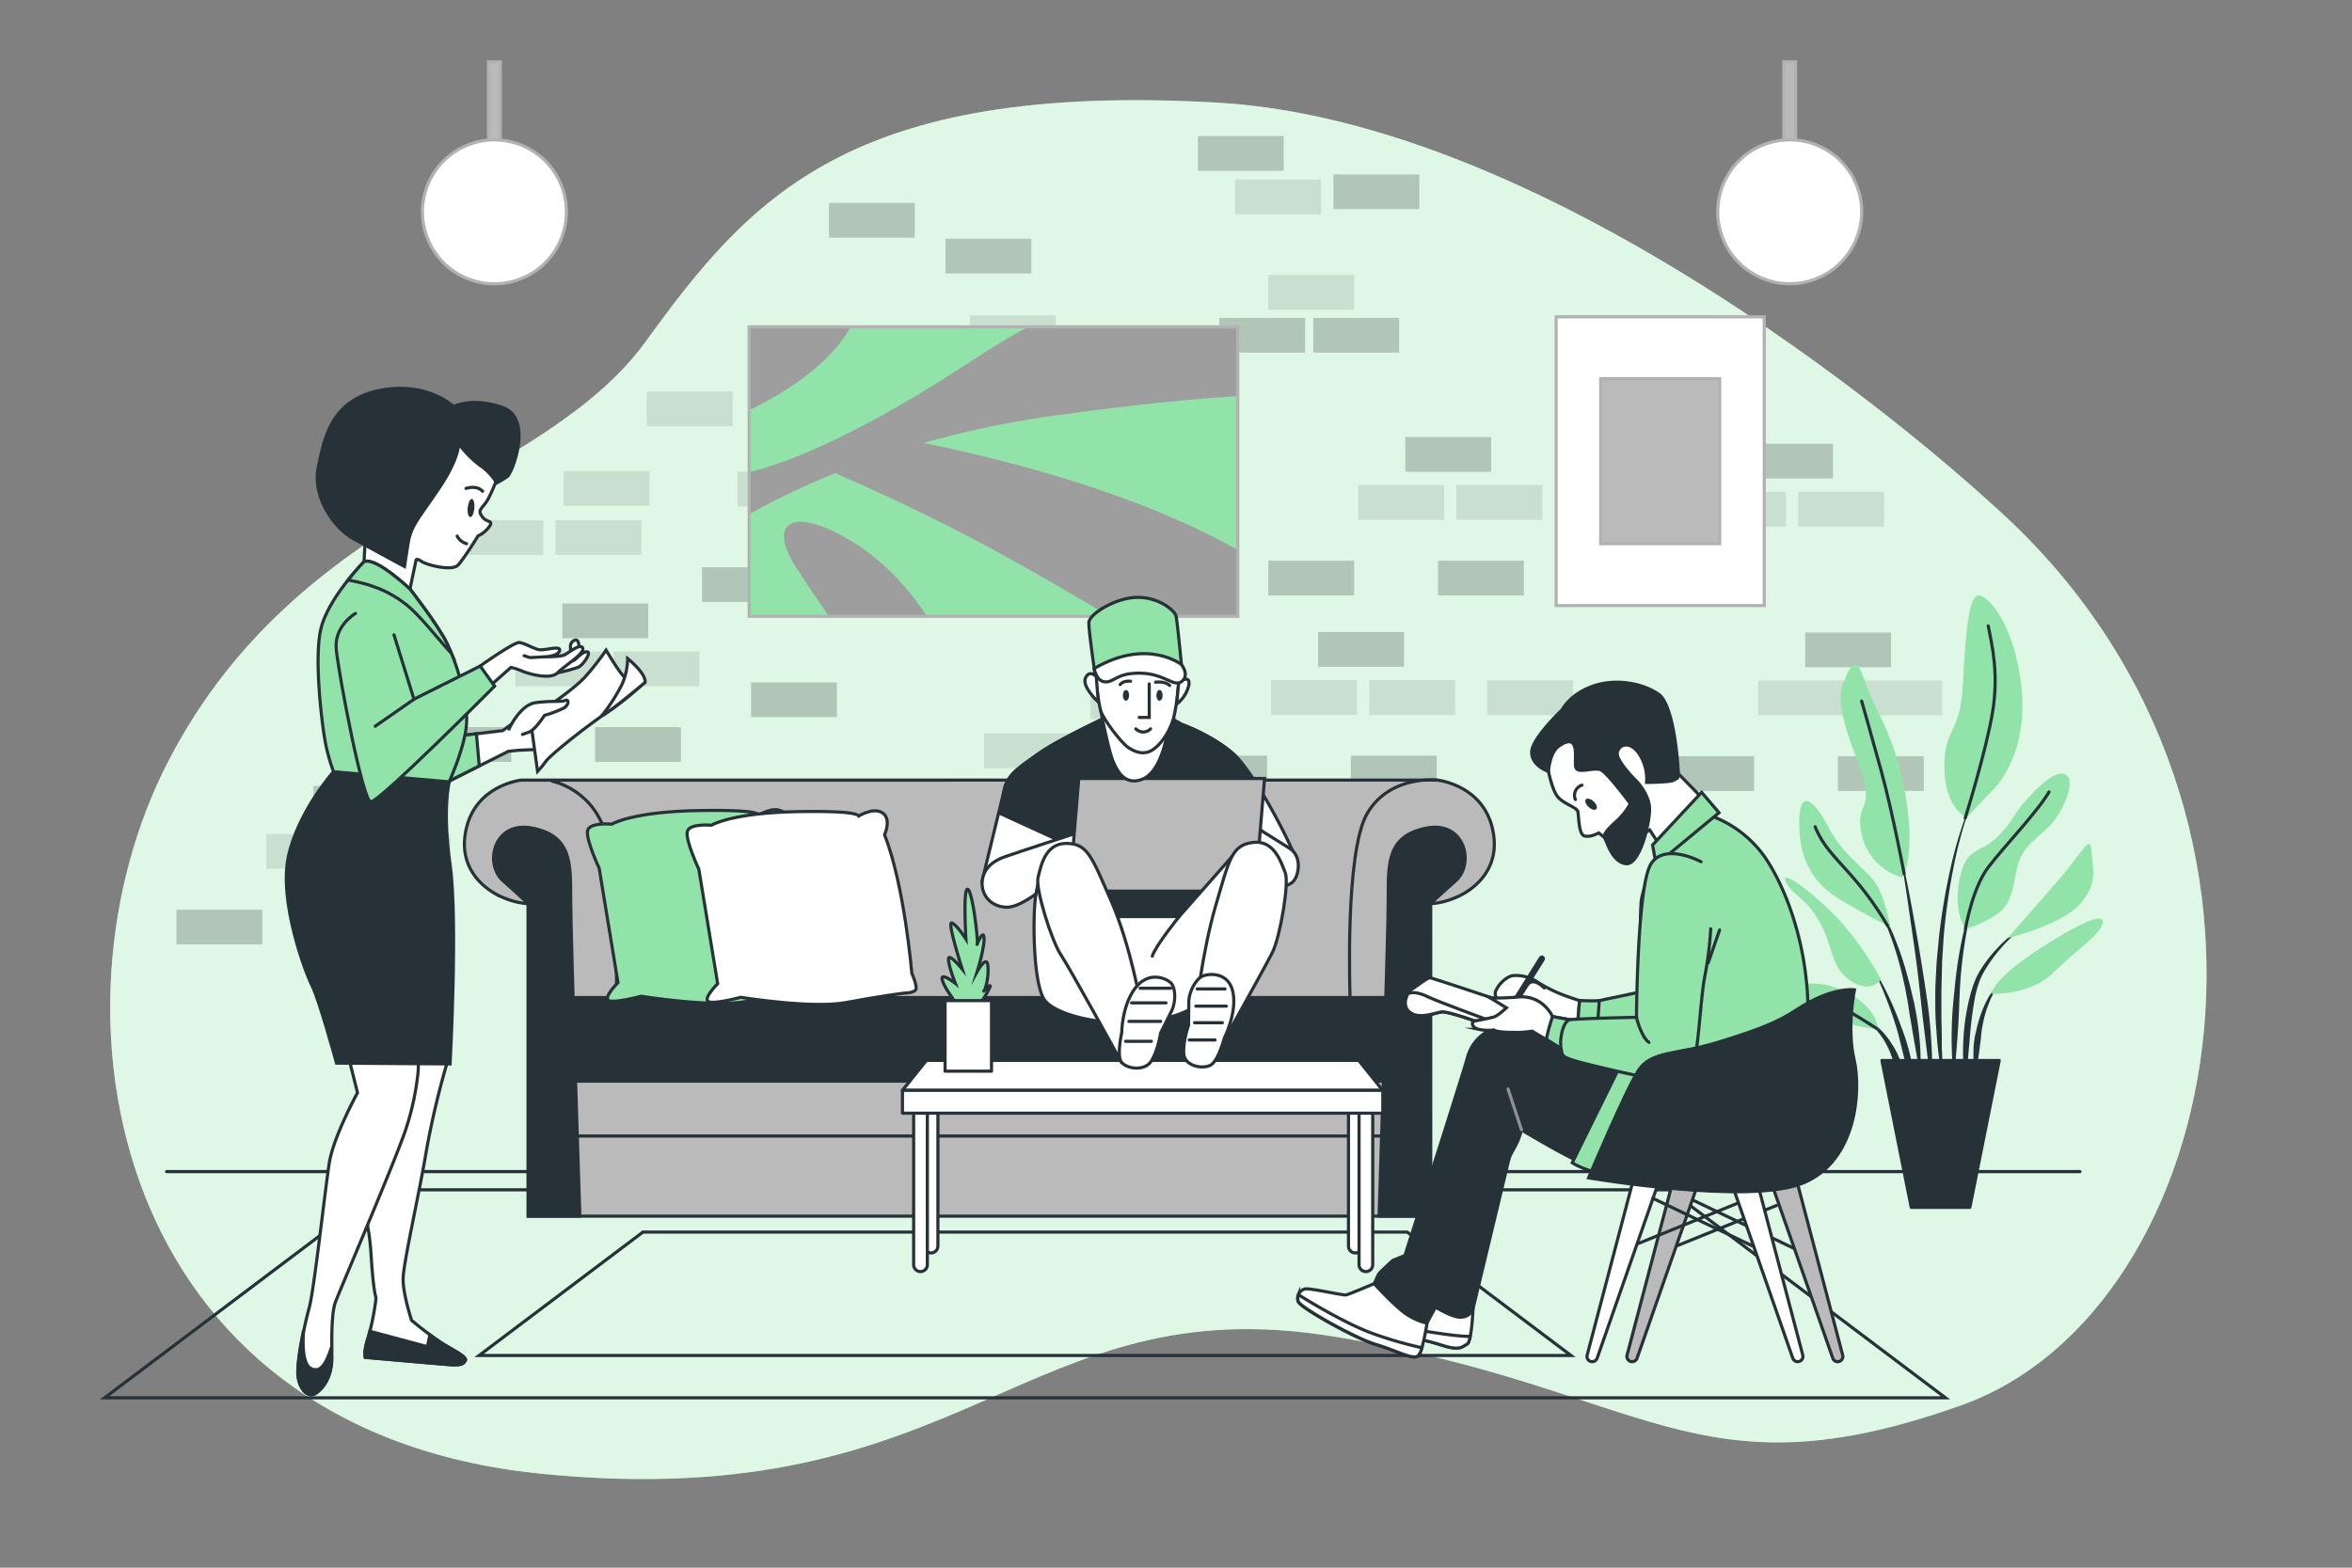 <svg xmlns="http://www.w3.org/2000/svg" viewBox="0 0 750 500"><rect x="0" y="0" width="750" height="500" fill="#808080" stroke="none"/><g id="background-simple"><path d="M634.74,160.41S505.06,39.33,388,32.72,239.09,63.15,206,108.8,95.52,162.39,53.84,242.45,35.32,456.14,172.27,470s153.49-60.21,253.4-43.67,114.46,52.27,199.8,21.84S743.24,255.68,634.74,160.41Z" style="fill:#92E3A9"></path><path d="M634.74,160.41S505.06,39.33,388,32.72,239.09,63.15,206,108.8,95.52,162.39,53.84,242.45,35.32,456.14,172.27,470s153.49-60.21,253.4-43.67,114.46,52.27,199.8,21.84S743.24,255.68,634.74,160.41Z" style="fill:#fff;opacity:0.7"></path></g><g id="Wall"><rect x="458.55" y="178.83" width="27.38" height="11.08" style="opacity:0.2"></rect><rect x="448.12" y="139.39" width="27.38" height="11.08" style="opacity:0.2"></rect><rect x="349.02" y="178.51" width="27.38" height="11.08" style="opacity:0.2"></rect><rect x="388.79" y="101.39" width="27.38" height="11.08" style="opacity:0.2"></rect><rect x="418.78" y="101.39" width="27.38" height="11.08" style="opacity:0.2"></rect><rect x="302.08" y="260.47" width="27.38" height="11.08" style="opacity:0.2"></rect><rect x="287.74" y="274.16" width="27.38" height="11.08" style="opacity:0.2"></rect><rect x="433.12" y="154.71" width="27.38" height="11.08" style="opacity:0.1"></rect><rect x="474.2" y="216.97" width="27.38" height="11.08" style="opacity:0.1"></rect><rect x="313.81" y="233.92" width="27.38" height="11.08" style="opacity:0.1"></rect><rect x="345.11" y="233.92" width="27.38" height="11.08" style="opacity:0.1"></rect><rect x="347.72" y="218.28" width="27.38" height="11.08" style="opacity:0.1"></rect><rect x="464.42" y="154.71" width="27.38" height="11.08" style="opacity:0.1"></rect><rect x="382.92" y="273.04" width="27.38" height="11.08" style="opacity:0.2"></rect><rect x="367.93" y="288.36" width="27.38" height="11.08" style="opacity:0.1"></rect><rect x="399.22" y="288.36" width="27.38" height="11.08" style="opacity:0.1"></rect><rect x="250.18" y="135.09" width="27.38" height="11.08" style="opacity:0.2"></rect><rect x="235.18" y="150.41" width="27.38" height="11.08" style="opacity:0.1"></rect><rect x="266.48" y="150.41" width="27.38" height="11.08" style="opacity:0.1"></rect><rect x="239.49" y="217.62" width="27.38" height="11.08" style="opacity:0.2"></rect><rect x="360.75" y="164.63" width="27.38" height="11.08" style="opacity:0.1"></rect><rect x="319.68" y="273.5" width="27.38" height="11.08" style="opacity:0.1"></rect><rect x="404.44" y="87.7" width="27.38" height="11.08" style="opacity:0.1"></rect><rect x="393.85" y="57.26" width="27.38" height="11.08" style="opacity:0.1"></rect><rect x="223.84" y="180.93" width="27.38" height="11.08" style="opacity:0.2"></rect><rect x="239.49" y="167.23" width="27.38" height="11.08" style="opacity:0.1"></rect><rect x="309.25" y="100.6" width="27.38" height="11.08" style="opacity:0.1"></rect><rect x="404.44" y="178.83" width="27.38" height="11.08" style="opacity:0.2"></rect><rect x="430.76" y="241.02" width="27.38" height="11.08" style="opacity:0.2"></rect><rect x="420.33" y="201.58" width="27.38" height="11.08" style="opacity:0.2"></rect><rect x="405.33" y="216.9" width="27.38" height="11.08" style="opacity:0.1"></rect><rect x="436.63" y="216.9" width="27.38" height="11.08" style="opacity:0.1"></rect><rect x="376.65" y="241.02" width="27.38" height="11.08" style="opacity:0.2"></rect><rect x="110.37" y="290.14" width="27.38" height="11.08" style="opacity:0.2"></rect><rect x="99.94" y="250.69" width="27.38" height="11.08" style="opacity:0.2"></rect><rect x="84.94" y="266.01" width="27.38" height="11.08" style="opacity:0.1"></rect><rect x="116.24" y="266.01" width="27.38" height="11.08" style="opacity:0.1"></rect><rect x="56.26" y="290.14" width="27.38" height="11.08" style="opacity:0.2"></rect><rect x="189.76" y="231.92" width="27.38" height="11.08" style="opacity:0.2"></rect><rect x="179.33" y="192.47" width="27.38" height="11.08" style="opacity:0.2"></rect><rect x="164.34" y="207.79" width="27.38" height="11.08" style="opacity:0.1"></rect><rect x="195.63" y="207.79" width="27.38" height="11.08" style="opacity:0.1"></rect><rect x="135.65" y="231.92" width="27.38" height="11.08" style="opacity:0.2"></rect><rect x="586.07" y="241.18" width="27.38" height="11.08" style="opacity:0.2"></rect><rect x="575.63" y="201.73" width="27.38" height="11.08" style="opacity:0.2"></rect><rect x="560.64" y="217.06" width="27.38" height="11.08" style="opacity:0.1"></rect><rect x="591.93" y="217.06" width="27.38" height="11.08" style="opacity:0.1"></rect><rect x="557.11" y="141.53" width="27.38" height="11.08" style="opacity:0.2"></rect><rect x="542.11" y="156.85" width="27.38" height="11.08" style="opacity:0.1"></rect><rect x="573.41" y="156.85" width="27.38" height="11.08" style="opacity:0.1"></rect><rect x="531.95" y="241.18" width="27.38" height="11.08" style="opacity:0.2"></rect><rect x="264.33" y="64.72" width="27.38" height="11.08" style="opacity:0.2"></rect><rect x="145.85" y="165.88" width="27.38" height="11.08" style="opacity:0.1"></rect><rect x="177.14" y="165.88" width="27.38" height="11.08" style="opacity:0.1"></rect><rect x="179.75" y="150.23" width="27.38" height="11.08" style="opacity:0.1"></rect><rect x="206.24" y="124.86" width="27.38" height="11.08" style="opacity:0.1"></rect><rect x="301.49" y="76.13" width="27.38" height="11.08" style="opacity:0.2"></rect><rect x="381.98" y="43.39" width="27.38" height="11.08" style="opacity:0.2"></rect><rect x="425.21" y="55.62" width="27.38" height="11.08" style="opacity:0.2"></rect></g><g id="Lamps"><rect x="568.82" y="19.75" width="3.75" height="28.79" style="fill:#bababa;stroke:#b2b2b2;stroke-linecap:round;stroke-miterlimit:10"></rect><circle cx="570.7" cy="67.55" r="22.95" transform="translate(2.8 155.56) rotate(-15.56)" style="fill:#fff;stroke:#b2b2b2;stroke-linecap:round;stroke-miterlimit:10"></circle><rect x="155.78" y="19.75" width="3.75" height="28.79" style="fill:#bababa;stroke:#b2b2b2;stroke-linecap:round;stroke-miterlimit:10"></rect><circle cx="157.66" cy="67.55" r="22.95" transform="translate(-13.58 57.71) rotate(-19.9)" style="fill:#fff;stroke:#b2b2b2;stroke-linecap:round;stroke-miterlimit:10"></circle></g><g id="Floor"><line x1="663.26" y1="373.67" x2="53.13" y2="373.67" style="fill:none;stroke:#263238;stroke-linecap:round;stroke-miterlimit:10"></line></g><g id="Carpet"><polygon points="620.36 445.81 33.36 445.81 121.41 379.48 532.31 379.48 620.36 445.81" style="fill:none;stroke:#263238;stroke-linecap:round;stroke-miterlimit:10"></polygon><polygon points="500.95 432.32 152.77 432.32 205 392.97 448.72 392.97 500.95 432.32" style="fill:none;stroke:#263238;stroke-linecap:round;stroke-miterlimit:10"></polygon></g><g id="Sofa"><path d="M475.88,264.14c-3.28-13.87-17.52-15.33-17.52-15.33H166.24s-14.23,1.46-17.52,15.33,7.3,20.44,12.05,22.26a23.67,23.67,0,0,0,7.66,1.83v99.65H456.17V288.23a23.74,23.74,0,0,0,7.67-1.83C468.58,284.58,479.17,278,475.88,264.14Z" style="fill:#bababa;stroke:#263238;stroke-linecap:round;stroke-miterlimit:10"></path><path d="M168.43,288.23s-1.82-1.83-8-7.3-2.92-19.35,9.49-16.79,12.05,11.31,12.05,22.63,2.92,101.11,2.92,101.11H168.43Z" style="fill:#263238;stroke:#263238;stroke-linecap:round;stroke-miterlimit:10"></path><path d="M456.17,288.23s1.83-1.83,8-7.3,2.92-19.35-9.49-16.79-12,11.31-12,22.63-2.92,101.11-2.92,101.11h16.42Z" style="fill:#263238;stroke:#263238;stroke-linecap:round;stroke-miterlimit:10"></path><polygon points="440.94 344.81 183.4 344.81 182.8 318.16 442.03 318.16 440.94 344.81" style="fill:#263238;stroke:#263238;stroke-linecap:round;stroke-miterlimit:10"></polygon><line x1="184.13" y1="362.33" x2="441.1" y2="362.33" style="fill:none;stroke:#263238;stroke-linecap:round;stroke-miterlimit:10"></line><path d="M176.1,249.17s13.87,2.56,17.52,18.62,2.92,50.37,2.92,50.37" style="fill:none;stroke:#263238;stroke-linecap:round;stroke-miterlimit:10"></path><path d="M458.36,248.81S443.29,247,436,259.39s-5.48,59.13-5.48,59.13" style="fill:none;stroke:#263238;stroke-linecap:round;stroke-miterlimit:10"></path><path d="M241.6,260.18s3.34-2-18.41-1.67-28.11,4.35-28.11,4.35-7-.67-7.7,2,3.68,12.05,3.68,12.05l6,36.48s-4.68,4.68-3,5.69,10.38-1.34,10.38-1.34,22.75,3.68,33.46,1.67,18.41-3,18.41-3,3.68,0,4-1.34-1.34-5-1.34-5-2.34-28.11-8.7-44.18c0,0,2.34-5-.67-7S241.6,260.18,241.6,260.18Z" style="fill:#92E3A9;stroke:#263238;stroke-linecap:round;stroke-miterlimit:10"></path><path d="M273.39,260.52s3.35-2-18.41-1.67-28.11,4.35-28.11,4.35-7-.67-7.7,2,3.68,12.05,3.68,12.05l6,36.48s-4.69,4.69-3,5.69,10.37-1.34,10.37-1.34,22.76,3.69,33.47,1.68,18.41-3,18.41-3,3.68,0,4-1.33-1.34-5-1.34-5-2.34-28.12-8.7-44.18c0,0,2.34-5-.67-7S273.39,260.52,273.39,260.52Z" style="fill:#fff;stroke:#263238;stroke-linecap:round;stroke-miterlimit:10"></path></g><g id="Table"><path d="M432.18,399.61h0a2.19,2.19,0,0,0,2.18-2.18V347.64H430v49.79A2.19,2.19,0,0,0,432.18,399.61Z" style="fill:#fff;stroke:#263238;stroke-linecap:round;stroke-linejoin:round"></path><path d="M435.55,405.56h0a2.19,2.19,0,0,0,2.18-2.18V353.59h-4.36v49.79A2.18,2.18,0,0,0,435.55,405.56Z" style="fill:#fff;stroke:#263238;stroke-linecap:round;stroke-linejoin:round"></path><path d="M296.9,399.61h0a2.18,2.18,0,0,1-2.18-2.18V347.64h4.36v49.79A2.19,2.19,0,0,1,296.9,399.61Z" style="fill:#fff;stroke:#263238;stroke-linecap:round;stroke-linejoin:round"></path><path d="M293.53,405.56h0a2.19,2.19,0,0,1-2.19-2.18V353.59h4.37v49.79A2.19,2.19,0,0,1,293.53,405.56Z" style="fill:#fff;stroke:#263238;stroke-linecap:round;stroke-linejoin:round"></path><polygon points="440.9 347.75 287.77 347.75 295.43 338.2 433.25 338.2 440.9 347.75" style="fill:#fff;stroke:#263238;stroke-linecap:round;stroke-linejoin:round"></polygon><rect x="287.77" y="347.75" width="153.17" height="7.29" style="fill:#fff;stroke:#263238;stroke-linecap:round;stroke-linejoin:round"></rect></g><g id="plant-2"><path d="M629.25,254.57h0a.09.09,0,0,0-.06-.12.09.09,0,0,0-.13.05,132.55,132.55,0,0,0-6.92,21.69,203.46,203.46,0,0,0-3.82,22.49l-.54,5.68c-.08.95-.18,1.9-.25,2.85l-.16,2.85c-.08,1.9-.2,3.8-.25,5.71l0,5.71.07,2.85c0,.95.11,1.9.17,2.85.15,1.9.26,3.8.44,5.69.36,3.79.93,7.56,1.51,11.31a.1.1,0,0,0,.1.08.09.09,0,0,0,.1-.1h0c0-1.91-.09-3.8-.13-5.7s-.22-3.77-.19-5.67,0-3.78-.06-5.67l-.06-2.83,0-2.83,0-5.66.15-5.66.06-2.83c0-.94.11-1.88.16-2.82l.35-5.66a199.82,199.82,0,0,1,3.2-22.43A131.15,131.15,0,0,1,629.25,254.57Z" style="fill:#263238"></path><path d="M630.07,284.17A.12.12,0,0,0,630,284a.09.09,0,0,0-.12.06,135.07,135.07,0,0,0-4,14.38,133.59,133.59,0,0,0-2.38,14.77c-.5,5-1.06,9.92-1.13,14.9a126.28,126.28,0,0,0,.53,14.93c0,.05,0,.09.09.09a.09.09,0,0,0,.11-.09c.58-5,.93-9.9,1.27-14.85s.4-9.9.72-14.84a148.23,148.23,0,0,1,5-29.22Z" style="fill:#263238"></path><path d="M646.47,294.58a.09.09,0,0,0-.13,0,50.26,50.26,0,0,0-11,9.56,45.38,45.38,0,0,0-4.29,6l-.88,1.66-.69,1.73a15.71,15.71,0,0,0-.6,1.75c-.18.59-.37,1.18-.53,1.77a70.07,70.07,0,0,0-2.27,14.48,83.43,83.43,0,0,0,.54,14.57.11.11,0,0,0,.09.09.1.1,0,0,0,.11-.09l1.25-14.43a129.61,129.61,0,0,1,1.83-14.23c.13-.58.3-1.15.44-1.72a15.24,15.24,0,0,1,.51-1.7l.59-1.67.75-1.58a42.89,42.89,0,0,1,3.93-6,49.48,49.48,0,0,1,10.3-10h0A.09.09,0,0,0,646.47,294.58Z" style="fill:#263238"></path><path d="M638.53,313.12a16,16,0,0,0-5,6,35.23,35.23,0,0,0-2.79,7.34c-.2.63-.35,1.27-.49,1.91l-.45,1.92a34.06,34.06,0,0,0-.49,3.9c0,1.31-.05,2.61,0,3.92a34.23,34.23,0,0,0,.51,3.89s0,.08.08.08a.09.09,0,0,0,.12-.08,34.64,34.64,0,0,0,.69-3.83c.2-1.27.4-2.53.55-3.8s.36-2.51.45-3.78.27-2.53.55-3.76a34,34,0,0,1,2.14-7.28,16.1,16.1,0,0,1,4.18-6.26h0a.09.09,0,0,0,0-.13A.1.1,0,0,0,638.53,313.12Z" style="fill:#263238"></path><path d="M615.52,327.57c-.54-6.4-1.6-12.74-2.59-19.08s-2.11-12.66-3.27-19-2.46-12.59-3.82-18.86a.1.1,0,0,0-.11-.08.1.1,0,0,0-.08.12c1.1,6.31,2.09,12.65,3,19s1.87,12.68,2.67,19,1.39,12.73,2.19,19.07l2.34,19.07a.11.11,0,0,0,.1.09.09.09,0,0,0,.1-.09c.08-1.61.08-3.22.12-4.83s-.07-3.21-.09-4.82C616,334,615.76,330.78,615.52,327.57Z" style="fill:#263238"></path><path d="M611.68,327.48c-.34-2.54-.81-5.06-1.29-7.57l-.9-3.74c-.3-1.25-.58-2.5-.94-3.73a105.68,105.68,0,0,0-4.9-14.57l-.77-1.76-.85-1.73c-.54-1.16-1.2-2.26-1.82-3.38a28.48,28.48,0,0,0-4.63-6.13.09.09,0,0,0-.13,0,.11.11,0,0,0,0,.14h0a28.18,28.18,0,0,1,4.23,6.27c.56,1.14,1.15,2.26,1.63,3.43l.75,1.75.67,1.78A104.84,104.84,0,0,1,607,312.82c.59,2.46,1,5,1.45,7.46L609,324c.22,1.24.49,2.48.66,3.74.4,2.5.86,5,1.3,7.51s.85,5,1.38,7.53a.09.09,0,0,0,.09.08.1.1,0,0,0,.11-.1q0-3.84-.18-7.67C612.25,332.57,612,330,611.68,327.48Z" style="fill:#263238"></path><path d="M606.38,327.81c-1.19-3.36-2.56-6.65-4.06-9.88a86.22,86.22,0,0,0-5.1-9.35.11.11,0,0,0-.14,0,.11.11,0,0,0,0,.14,85.23,85.23,0,0,1,4.35,9.65c1.3,3.27,2.48,6.6,3.46,10s1.72,6.81,2.61,10.2,1.71,6.81,2.75,10.24a.11.11,0,0,0,.1.07.09.09,0,0,0,.1-.1,50.87,50.87,0,0,0-1-10.66A65.53,65.53,0,0,0,606.38,327.81Z" style="fill:#263238"></path><path d="M606.16,339a23.09,23.09,0,0,0-2.82-5.91,24.66,24.66,0,0,0-4.11-5.1,17.86,17.86,0,0,0-2.61-2,10.69,10.69,0,0,0-3-1.34.1.1,0,0,0-.11.06.09.09,0,0,0,.05.13h0a14.79,14.79,0,0,1,4.91,3.82,23.14,23.14,0,0,1,3.42,5.18c1,1.84,1.48,3.88,2.32,5.77.38,1,.75,1.95,1.18,2.92a23.09,23.09,0,0,0,1.29,3h0a.09.09,0,0,0,.08.05.1.1,0,0,0,.11-.1,23.84,23.84,0,0,0-.12-3.27C606.64,341.13,606.42,340.07,606.16,339Z" style="fill:#263238"></path><path d="M606.55,279.83a18.24,18.24,0,0,1-12.92-13.73c-2.42-11.3,5.39-6.46-1.61-24.22s-5.38-21.8-3-26.92,3.77-3.5,5.92,3.23,10,17.23,12.92,36.88S606.55,279.83,606.55,279.83Z" style="fill:#92E3A9"></path><path d="M627.28,260.72s-7-2.42-7.27-15.61,5.12-10.5,5.92-26.92,1.89-28,4.85-28.26,10.76,8.08,13.46,26.38-3.5,30.41-8.89,35.8S627.28,260.72,627.28,260.72Z" style="fill:#92E3A9"></path><path d="M602.79,295.71s-1.62-9.69-4.85-14.27-10.23-8.61-14.8-17.49-9.69-13.19-9.42-.54,5.92,19.11,12.92,23.42S602.79,295.71,602.79,295.71Z" style="fill:#92E3A9"></path><path d="M599.83,312.4S593.37,300,584,290.87s-17-13.73-14.27-9.16,5.92,4.31,10.5,12.38,3.23,14,9.69,18.58S599.83,312.4,599.83,312.4Z" style="fill:#92E3A9"></path><path d="M599,328.28c-.27-.81-.54-6.73-9.69-11.58s-17.77-3-16.69-.53,6.73,6.46,12.38,8.88S599,328.28,599,328.28Z" style="fill:#92E3A9"></path><path d="M626.74,296.25s-4-5.12-1.88-15.88,7-8.08,12.38-13.73,4.3-6.46,9.69-12.38,10.23-9.15,12.38-6.73-1.08,10-4.31,14.27-8.34,6.46-10.76,11.84-1.35,14-7.54,18S626.74,296.25,626.74,296.25Z" style="fill:#92E3A9"></path><path d="M640.2,299.21s9.69-11,16.69-19.11,9.69-14.27,10-8.88,2.43,9.69-3.23,16.68S640.2,299.21,640.2,299.21Z" style="fill:#92E3A9"></path><path d="M635.08,317s-.26-4.3,15.08-14.26,21.8-11.84,20.18-7.81S662,303,654.73,310.24,635.08,317,635.08,317Z" style="fill:#92E3A9"></path><path d="M607.19,278.68s-3.6-19.31-7.36-33-6.2-22.07-6.2-22.07" style="fill:none;stroke:#263238;stroke-linecap:round;stroke-linejoin:round"></path><path d="M626.66,260.92s6.54-20.93,8.69-33.58-.27-22.07-1.34-27.72" style="fill:none;stroke:#263238;stroke-linecap:round;stroke-linejoin:round"></path><path d="M601.94,295.31A101.26,101.26,0,0,0,592,281.18c-5.92-7-10.5-10.77-13.19-17.5" style="fill:none;stroke:#263238;stroke-linecap:round;stroke-linejoin:round"></path><path d="M626.74,296.25s2.15-12.92,7.27-19.65,15.34-17.23,19.38-24" style="fill:none;stroke:#263238;stroke-linecap:round;stroke-linejoin:round"></path><path d="M598.39,328s-9.06-5.89-15.52-9.12" style="fill:none;stroke:#263238;stroke-linecap:round;stroke-linejoin:round"></path><polygon points="628.15 385.07 609.45 385.07 600.1 338.24 637.51 338.24 628.15 385.07" style="fill:#263238;stroke:#263238;stroke-linecap:round;stroke-linejoin:round"></polygon></g><g id="plant-1"><path d="M304.84,319.82s-3.78-4.77-4.38-7.36,4.18,1.19,4.18,1.19-2.19-5.56-2.19-7.75,4.38,3.18,4.38,3.18-4.78-14.91-3.38-14.71,4.57,5.17,4.57,5.17-1-16.7.59-15.9,3.38,16.69,3,17.49,2-5.17,2.18-2-2.18,10.74-2.18,10.74,3-5.37,3.38-2-.6,7.35-1.2,8.15,2.59-3.18,1.79-1a25.22,25.22,0,0,1-3.38,5.36Z" style="fill:#92E3A9;stroke:#263238;stroke-linecap:round;stroke-miterlimit:10"></path><rect x="301.36" y="319.14" width="14.81" height="22.5" style="fill:#fff;stroke:#263238;stroke-linecap:round;stroke-linejoin:round"></rect></g><g id="picture-2"><rect x="496.22" y="101.05" width="66.36" height="92.09" style="fill:#fff;stroke:#b2b2b2;stroke-linecap:round;stroke-miterlimit:10"></rect><rect x="510.42" y="120.76" width="37.95" height="52.66" style="fill:#bababa;stroke:#b2b2b2;stroke-linecap:round;stroke-miterlimit:10"></rect></g><g id="picture-1"><rect x="238.88" y="104.25" width="155.83" height="92.3" style="fill:#92E3A9"></rect><path d="M394.71,175.4v21.15H238.88V132.41C267.91,135.67,343.35,146.54,394.71,175.4Z" style="fill:#9e9e9e"></path><path d="M353.76,196.55H238.88V139.9A628.19,628.19,0,0,1,327,181C337.88,187.2,346.67,192.33,353.76,196.55Z" style="fill:#92E3A9"></path><path d="M394.71,104.25v22.14c-11.6.58-29.63,2.22-57.54,6-48.6,6.65-82.23,22.51-98.29,31.62V104.25Z" style="fill:#9e9e9e"></path><path d="M238.88,104.25h89c-5.65,3-11.35,6.42-17.05,10.19-36.6,24.17-59.27,33-71.92,36.19Z" style="fill:#92E3A9"></path><path d="M238.88,130.85c11.71-5.74,25.82-14.68,32.39-26.6H238.88Z" style="fill:#9e9e9e"></path><path d="M272.44,173.18c-19.18-12-28.17-7.19-18.58,7.79,4.53,7.08,8.11,12.14,10.46,15.58h31.22C291,189.59,283.39,180,272.44,173.18Z" style="fill:#9e9e9e"></path><rect x="238.88" y="104.25" width="155.83" height="92.3" style="fill:none;stroke:#b2b2b2;stroke-linecap:round;stroke-miterlimit:10"></rect></g><g id="character-3"><path d="M493.76,246s1.14,5.72,2.86,8,6.11,3.44,6.49,4.77.19,7.26,2.1,7.83,4.58-.95,4.58-.95l1.91,1.52s5.53,2.86,6.1,2.86,1.72.58,3.25-1.33a24,24,0,0,1,5-4l4,6.11,13.36-15.65-8.21-8.4s-5.34-17.36-10.5-21.37-13.35-3.06-19.46,1.33-10.31,8.4-11.45,11.07S493.76,246,493.76,246Z" style="fill:#fff;stroke:#263238;stroke-linecap:round;stroke-miterlimit:10"></path><path d="M508.19,255.62c.91.86,1.29,1.95.84,2.43s-1.57.17-2.49-.69-1.29-2-.83-2.43S507.27,254.75,508.19,255.62Z" style="fill:#263238"></path><path d="M502.35,255a3.41,3.41,0,0,1,2.1-4.58" style="fill:none;stroke:#263238;stroke-linecap:round;stroke-miterlimit:10"></path><path d="M498.15,226.37s-9.73,9.16-9.73,13.55,5.34,6.11,5.34,6.11.38-5.92,3.24-8,5.16-2.29,5.35,1.72-.58,5.73,1.52,5.92,4.58-.77,6.49-.19,9.54,10.87,9.54,10.87a23.13,23.13,0,0,1-3.81,5c-2.1,1.9-5.16,4.58-4.39,5.91s2.48,7.83,6.87,8.21,7.63-13.36,7.44-17.75-4-8.4-4-8.4-6.87-6.68-6.29-9.35,4.19-3.82,7.06.57a14.65,14.65,0,0,1,2.29,9s7.82,0,8.78-.76,1.33-.19,1.33-1.91S534,225,528.87,221.41s-13.93-5.15-21.18-2.48S498.15,226.37,498.15,226.37Z" style="fill:#263238;stroke:#263238;stroke-linecap:round;stroke-miterlimit:10"></path><path d="M503.68,319.12s-3.62-1.14-5.53-1.91a47.47,47.47,0,0,1-8.21-4.2c-2.86-1.9-7.06-2.29-8.59-1.52a9.38,9.38,0,0,0-4.39,4.58c-.95,2.29,2.49,4.58,3.44,5.34s10.31,1.72,10.31,1.72,2.09,2.48,4.19,3.05,8.21,0,8.21,0Z" style="fill:#fff;stroke:#263238;stroke-linecap:round;stroke-miterlimit:10"></path><path d="M492.42,315.11s-2.67-2.86-4.58-1.71-3.62,5.53-3.81,6.1" style="fill:none;stroke:#263238;stroke-linecap:round;stroke-miterlimit:10"></path><line x1="484.03" y1="317.98" x2="491.66" y2="305.76" style="fill:none;stroke:#263238;stroke-linecap:round;stroke-miterlimit:10;stroke-width:2px"></line><path d="M523.53,316.26s-12.4,2.67-13.55,2.86-6.3,0-6.3,0l-.57,7.06,20.61,1.15Z" style="fill:#92E3A9;stroke:#263238;stroke-linecap:round;stroke-miterlimit:10"></path><line x1="509.98" y1="319.12" x2="509.41" y2="326.95" style="fill:none;stroke:#263238;stroke-linecap:round;stroke-miterlimit:10"></line><path d="M469.71,417.4s-.38,10.5-1.91,11.26-2.1,2.1-7.25.58a76.36,76.36,0,0,0-9.73-2.48c-1.53-.2.19.95-7.83-1s-12.59-4-12.4-5.15,2.29-2.1,4.77-2.29a90.35,90.35,0,0,0,15.08-3.63,24.76,24.76,0,0,0,5.72-4Z" style="fill:#fff;stroke:#263238;stroke-linecap:round;stroke-miterlimit:10"></path><path d="M443,425.8c8,1.91,6.3.76,7.83,1a76.36,76.36,0,0,1,9.73,2.48c5.15,1.52,5.73.19,7.25-.58.43-.21.77-1.18,1-2.47-5.79.06-16.91-2.3-19.92-2.3-3.63,0-18.32-3.24-18.32-3.24C430.4,421.79,435,423.89,443,425.8Z" style="fill:#fff;stroke:#263238;stroke-linecap:round;stroke-miterlimit:10"></path><path d="M483.45,360.15,469.71,417.4a4,4,0,0,1-3.62,2.68c-3.06.38-9.16-3.82-9.74-3.82s1.53-4.2,2.48-8.21,21-52.86,21-52.86Z" style="fill:#263238;stroke:#263238;stroke-linecap:round;stroke-miterlimit:10"></path><path d="M438.22,409.39s-8,3.43-9,3.62-11.64-2.29-13.16-1.9a3.12,3.12,0,0,0-2.1,4c.57,1.91,18.32,11.84,24.81,13.74s12,5.16,13.55,3.44,3-12,3-12l-15.84-11.64Z" style="fill:#fff;stroke:#263238;stroke-linecap:round;stroke-miterlimit:10"></path><path d="M452.35,432.29a7.72,7.72,0,0,0,1.07-2.44A124.77,124.77,0,0,1,436.89,425c-8.79-3.34-21-10.88-22.84-12.06a3.28,3.28,0,0,0-.06,2.13c.57,1.91,18.32,11.84,24.81,13.74S450.82,434,452.35,432.29Z" style="fill:#fff;stroke:#263238;stroke-linecap:round;stroke-miterlimit:10"></path><path d="M517.8,341.45s-25.19-12.21-34.16-13.93A13.44,13.44,0,0,0,468,337.06c-1.15,4.58-20,63.36-20,63.36L444.14,402s-4,3.62-4.39,4.19-1.53,3.25-1.53,3.25,7.26,8,10.88,10.11A19.79,19.79,0,0,0,455,422s10.3-18.89,11.26-21.94,14.31-29.77,16.41-33.59a21.72,21.72,0,0,0,2.48-6.11s15.27,9.16,19.08,10.31S518,362.82,518,362.82s1.9-13.74,2.09-15.26S517.8,341.45,517.8,341.45Z" style="fill:#263238;stroke:#263238;stroke-linecap:round;stroke-miterlimit:10"></path><line x1="485.17" y1="360.34" x2="480.87" y2="347.31" style="fill:none;stroke:#919191;stroke-linecap:round;stroke-miterlimit:10"></line><path d="M528.3,273.51s-4.77,9.92-5,14.5a88.22,88.22,0,0,0,1.91,24.43c2.48,10.5,5.34,25.57,5.34,26.72s-.19,2.29-1.72,2.67a32.62,32.62,0,0,1-8.58-.19,23.25,23.25,0,0,1-3.82-1.34l-15.08,30.54s7.83,5.53,27.29,5.53,32.06-4,38.36-11.83,9.54-21.76,9.54-41.6-6.1-37.79-13.16-48.67a36,36,0,0,0-17.94-14.12Z" style="fill:#92E3A9;stroke:#263238;stroke-linecap:round;stroke-miterlimit:10"></path><polygon points="542.61 252.71 526.97 269.5 528.11 275.8 548.15 259.2 542.61 252.71" style="fill:#92E3A9;stroke:#263238;stroke-linecap:round;stroke-miterlimit:10"></polygon><path d="M476,318.36s-18.89-6.3-19.85-6.49-4.58,2.86-5.91,3.62-3.63,5.16-.58,7.45,8.21,0,10.12-.19,10.5,2.86,10.5,2.86,9.35,1.91,10.68,0-.57-2.86-.57-4.2S476,318.36,476,318.36Z" style="fill:#fff;stroke:#263238;stroke-linecap:round;stroke-miterlimit:10"></path><path d="M455,317.78c-4-1.9-5.73-.95-5.73-.95l-.27.08c-1,1.69-1.53,4.39.65,6,3.06,2.29,8.21,0,10.12-.19s10.5,2.86,10.5,2.86a45.25,45.25,0,0,0,7.26.84C471.22,324.12,458,319.22,455,317.78Z" style="fill:#fff;stroke:#263238;stroke-linecap:round;stroke-miterlimit:10"></path><path d="M500.63,325.23l-5.54-1a12.25,12.25,0,0,0-4-4.58A10.66,10.66,0,0,0,484,318c-1.91.19-8.59.57-9.36,0s5.73,3.43,5.73,3.43-2.67,2.48-3.82,2.86-5.15,1.15-6.29,1.34-1.15,2.1,1.33,2.67a13.76,13.76,0,0,0,4.77.19s.77.77,5.73.77a32,32,0,0,0,6.49-.39l9.16,5.54Z" style="fill:#fff;stroke:#263238;stroke-linecap:round;stroke-miterlimit:10"></path><path d="M497.77,334.39l2.86-9.16-5.54-1a51.4,51.4,0,0,0-2,7.26Z" style="fill:#92E3A9;stroke:#263238;stroke-linecap:round;stroke-miterlimit:10"></path><path d="M542.42,274.85s-11.64-6.3-16,.76-4.58,48.85-4.58,48.85-18.89.39-21.18.77-3.44,6.3-2.86,9.16-.77,2.86,13.74,6.3,23.09,5,26.52,3.24,3.82-23.28,5.54-32.44a110.22,110.22,0,0,0,1.91-15.27" style="fill:#92E3A9;stroke:#263238;stroke-linecap:round;stroke-miterlimit:10"></path><line x1="544.71" y1="307.1" x2="548.34" y2="296.6" style="fill:none;stroke:#263238;stroke-linecap:round;stroke-miterlimit:10"></line><path d="M521.81,324.46s1.53,6.3,4,8" style="fill:none;stroke:#263238;stroke-linecap:round;stroke-miterlimit:10"></path><line x1="539.84" y1="382.77" x2="571.89" y2="398.08" style="fill:none;stroke:#263238;stroke-linecap:round;stroke-miterlimit:10"></line><line x1="566.5" y1="384.47" x2="535.01" y2="397.23" style="fill:none;stroke:#263238;stroke-linecap:round;stroke-miterlimit:10"></line><path d="M520.63,377l-14.52,55.2a1.66,1.66,0,0,0,1.61,2.09h0a1.68,1.68,0,0,0,1.58-1.12l19.38-55.5Z" style="fill:#fff;stroke:#263238;stroke-linecap:round;stroke-miterlimit:10"></path><path d="M560.33,377l14.53,55.2a1.67,1.67,0,0,1-1.62,2.09h0a1.66,1.66,0,0,1-1.57-1.12l-19.38-55.5Z" style="fill:#fff;stroke:#263238;stroke-linecap:round;stroke-miterlimit:10"></path><path d="M533.37,377l-14.53,55.2a1.66,1.66,0,0,0,1.61,2.09h0a1.67,1.67,0,0,0,1.58-1.12l19.38-55.5Z" style="fill:#bababa;stroke:#263238;stroke-linecap:round;stroke-miterlimit:10"></path><path d="M573.06,377l14.53,55.2A1.67,1.67,0,0,1,586,434.3h0a1.66,1.66,0,0,1-1.57-1.12L565,377.68Z" style="fill:#bababa;stroke:#263238;stroke-linecap:round;stroke-miterlimit:10"></path><line x1="527.07" y1="382.2" x2="559.12" y2="397.52" style="fill:none;stroke:#263238;stroke-linecap:round;stroke-miterlimit:10"></line><line x1="553.73" y1="383.9" x2="522.25" y2="396.67" style="fill:none;stroke:#263238;stroke-linecap:round;stroke-miterlimit:10"></line><path d="M591.33,315.7s-7.07-1.14-18.43,6.36c-5.94,3.93-12.06,6.37-25.13,10.39s-21.19,2.59-25.33,9-15.88,34.22-15.88,34.22,51.26,8.71,68.35,1.68,18.64-29.42,16.3-39.47S591.33,315.7,591.33,315.7Z" style="fill:#263238;stroke:#263238;stroke-linecap:round;stroke-miterlimit:10"></path></g><g id="character-2"><path d="M351.28,229.47s-14.12,6.63-20.11,10.9-9.83,6.63-10.9,11.34-6.85,28-7.06,29.3,8.13,6.63,12,5.35a6.45,6.45,0,0,0,4.49-4.28h8.12l.22,10.48h51.75l2.79-11.34,12.19.22s10.25-2.84,8.11-8.4S400,246.36,393.2,240.37,376.73,231,376.73,231C372.67,228.61,366.89,225.19,351.28,229.47Z" style="fill:#fff;stroke:#263238;stroke-linecap:round;stroke-miterlimit:10"></path><path d="M402.18,256.84l.08,0c-2.45-6.57-5.53-13.32-9.06-16.42-6.85-6-16.47-9.41-16.47-9.41-4.06-2.35-9.84-5.77-25.45-1.49,0,0-14.12,6.63-20.11,10.9s-9.83,6.63-10.9,11.34c-.31,1.33-.76,4.23-1.27,7.73L337.59,268l.21,14.12.22,10.48h51.75l2.79-11.34-.86-15.61Z" style="fill:#263238;stroke:#263238;stroke-linecap:round;stroke-miterlimit:10"></path><path d="M344.86,265.18s-21,6.85-24.59,8.13-6.63,3.64-7.06,7.7,2.35,8.13,7.7,8.34S335.45,281,338,278.87s6.84-5.77,6.84-5.77Z" style="fill:#fff;stroke:#263238;stroke-linecap:round;stroke-miterlimit:10"></path><path d="M399.61,263.26s7.7,4.92,11.55,7.27,3.21,7.91,1.5,10.26-6.42,2.57-10.27,0-8.77-9.19-8.77-9.19l5.57-6.85Z" style="fill:#fff;stroke:#263238;stroke-linecap:round;stroke-miterlimit:10"></path><polygon points="400.27 284.22 341.02 284.22 344 248.29 403.24 248.29 400.27 284.22" style="fill:#bababa;stroke:#263238;stroke-linecap:round;stroke-miterlimit:10"></polygon><path d="M393.7,272.24,376,292.34H356.7L334,273.1a47.42,47.42,0,0,0-3.85,13.47c-.86,7.27-.64,28.23,3.21,32.72s17.11,7.49,28.23,6.85,18.18-3.43,23.1-7.7,15.82-19.47,17.53-32.51S400.54,270.1,393.7,272.24Z" style="fill:#fff;stroke:#263238;stroke-linecap:round;stroke-miterlimit:10"></path><path d="M376,292.34s-7.49,9.2-8.56,12.62" style="fill:#fff;stroke:#263238;stroke-linecap:round;stroke-miterlimit:10"></path><path d="M351.06,226.9s2.36,12.19,3.85,15.83,4.07,7.91,9.41,5.77S371.6,237,372.24,234a13,13,0,0,1,1.92-4.71S358.55,220.7,351.06,226.9Z" style="fill:#fff;stroke:#263238;stroke-linecap:round;stroke-miterlimit:10"></path><path d="M348.93,213.21s1.28,11.12,2.13,13.69,6.42,10,8.77,11.55,4.92,2.35,7.49.85,5.56-5.56,6.84-10.05,1.93-14.11,1.93-14.11-1.07-3.43-7.92-6S348.93,213.21,348.93,213.21Z" style="fill:#fff;stroke:#263238;stroke-linecap:round;stroke-miterlimit:10"></path><path d="M357.2,218.34s.9-1.36,3.31-1.06" style="fill:none;stroke:#263238;stroke-linecap:round;stroke-miterlimit:10"></path><path d="M368.47,217.58s3-.45,4.51,1.06" style="fill:none;stroke:#263238;stroke-linecap:round;stroke-miterlimit:10"></path><polyline points="366.46 218.13 366.46 228.82 363.25 228.82" style="fill:none;stroke:#263238;stroke-linecap:round;stroke-miterlimit:10"></polyline><path d="M360.05,221.77c0,.94-.43,1.71-1,1.71s-1-.77-1-1.71.43-1.71,1-1.71S360.05,220.82,360.05,221.77Z" style="fill:#263238"></path><path d="M370.74,221.77c0,.94-.43,1.71-1,1.71s-1-.77-1-1.71.43-1.71,1-1.71S370.74,220.82,370.74,221.77Z" style="fill:#263238"></path><path d="M362.19,232.46a3.25,3.25,0,0,0,4.7,0" style="fill:none;stroke:#263238;stroke-linecap:round;stroke-miterlimit:10"></path><path d="M349.57,215.78s-2.14-2.35-3.42.43,4.06,7.7,4.06,7.7Z" style="fill:#fff;stroke:#263238;stroke-linecap:round;stroke-miterlimit:10"></path><path d="M375.87,217.49s3.85-2.57,3.21,1.07a10.69,10.69,0,0,1-3.85,6Z" style="fill:#fff;stroke:#263238;stroke-linecap:round;stroke-miterlimit:10"></path><path d="M348.93,213.21a47.48,47.48,0,0,1,13.68-3.42c9.41-.64,14.12,2.14,14.12,2.14s-1.28-13.48-1.71-15.4-5.78-6.2-12.62-6-15.19,5.35-15.19,8.13S348.93,213.21,348.93,213.21Z" style="fill:#92E3A9;stroke:#263238;stroke-linecap:round;stroke-miterlimit:10"></path><path d="M348.93,213.21s.64,4.28,3.63,4.28,3.64-3,11.34-2.78,10.48,4.7,13,2.57-.21-5.35-.21-5.35S365.82,203.37,348.93,213.21Z" style="fill:#fff;stroke:#263238;stroke-linecap:round;stroke-miterlimit:10"></path><path d="M363.92,321.14s-3.37-19.6-9.57-33.72S346.86,269,340,269s-8.13,7.49-9,10.91,4.28,20.1,7.28,24.59S357.5,338.6,357.5,338.6l8-9.62Z" style="fill:#fff;stroke:#263238;stroke-linecap:round;stroke-miterlimit:10"></path><path d="M381.28,322.59s2.06-19,6.4-33.82,5.06-19.2,11.85-20.08,9,6.38,10.31,9.66-1.66,20.49-4.06,25.33-17.61,32.08-17.61,32.08l-9.25-6.39Z" style="fill:#fff;stroke:#263238;stroke-linecap:round;stroke-miterlimit:10"></path><path d="M373.33,313.46c-1.62-1.53-7.15-3.88-11.39,1.77s-4.25,14.2-4.25,14.2-1.6,6.94-.19,9.17,7.38,3.28,9.58-.13,3-9,3-9,1.93-3.88,3.47-6.94S374.87,314.91,373.33,313.46Z" style="fill:#fff;stroke:#263238;stroke-linecap:round;stroke-miterlimit:10"></path><line x1="363.57" y1="315.19" x2="373.3" y2="315.19" style="fill:none;stroke:#263238;stroke-linecap:round;stroke-miterlimit:10"></line><line x1="360.82" y1="319.85" x2="371.81" y2="319.85" style="fill:none;stroke:#263238;stroke-linecap:round;stroke-miterlimit:10"></line><line x1="359.97" y1="325.77" x2="370.12" y2="325.77" style="fill:none;stroke:#263238;stroke-linecap:round;stroke-miterlimit:10"></line><line x1="358.91" y1="332.11" x2="367.16" y2="332.11" style="fill:none;stroke:#263238;stroke-linecap:round;stroke-miterlimit:10"></line><path d="M383.57,311.26c2.22-.86,8.4-1.2,9.63,5.39s-2.8,14.44-2.8,14.44-1.81,6.91-4.16,8.49-8.33.58-8.74-3.28S379,327,379,327s.06-4.2.09-7.52S381.47,312.09,383.57,311.26Z" style="fill:#fff;stroke:#263238;stroke-linecap:round;stroke-miterlimit:10"></path><line x1="381.75" y1="315.41" x2="390.64" y2="315.41" style="fill:none;stroke:#263238;stroke-linecap:round;stroke-miterlimit:10"></line><line x1="381.33" y1="320.9" x2="391.06" y2="320.9" style="fill:none;stroke:#263238;stroke-linecap:round;stroke-miterlimit:10"></line><line x1="380.91" y1="326.19" x2="389.79" y2="326.19" style="fill:none;stroke:#263238;stroke-linecap:round;stroke-miterlimit:10"></line><line x1="379.22" y1="331.69" x2="387.46" y2="331.69" style="fill:none;stroke:#263238;stroke-linecap:round;stroke-miterlimit:10"></line></g><g id="character-1"><path d="M158.85,151.53a51.52,51.52,0,0,1-3,7.25c-1.81,3.49-3.75,3.54-2.23,5.82s3.76,1.18,2.51,3.22a9.19,9.19,0,0,1-3.7,3.11s-4.51,7.34-6.4,9.32-9.88,0-11.7-1.24-1.7-.15-1.7-.15-1.81,8.43-1.87,9.07,0,2.58,0,2.58l-14.68-11.37.38-6.84s7.16-3.24,14.61-19.76-1.28-22.23,14.51-16.13S158.85,151.53,158.85,151.53Z" style="fill:#fff;stroke:#263238;stroke-linecap:round;stroke-miterlimit:10"></path><path d="M151.27,162.14c-.14,1.58-.73,2.83-1.31,2.78s-1-1.38-.82-3,.73-2.83,1.32-2.78S151.41,160.55,151.27,162.14Z" style="fill:#263238"></path><path d="M148.61,155.78s3.32-1.21,5.29.9" style="fill:none;stroke:#263238;stroke-linecap:round;stroke-miterlimit:10"></path><path d="M148.78,173.4a4.86,4.86,0,0,1-3-2.41" style="fill:none;stroke:#263238;stroke-linecap:round;stroke-miterlimit:10"></path><path d="M146.21,141.41s.48,4.33-6.18,14.27-9,11.88-9.93,17.81S129,180.7,129,180.7s-10-5.39-16.39-8.95-13-13.59-11.12-22.65,4-21.34,19.32-24.51,23.81,5.09,23.81,5.09,5.86-3.14,15.65.29,3.11,20.88,1.51,22a30.38,30.38,0,0,1-3.4,2.07,17.45,17.45,0,0,0-5.31-5.62A33.12,33.12,0,0,1,146.21,141.41Z" style="fill:#263238;stroke:#263238;stroke-linecap:round;stroke-miterlimit:10"></path><path d="M143.05,337.35A269.4,269.4,0,0,0,136,366.79c-2.27,13.76-7.46,36.27-7.46,41.21s2.71,13.12,2.71,13.12a113.71,113.71,0,0,0,9.27,7c3.86,2.49,8.61,4.62,7.86,5.84s-1.43,1.6-6.76,1.13l-25.14-2.19s-.49-1.76.7-5.53a79.17,79.17,0,0,0,2.53-11.8c.53-3.6-.32,1.26-1.41-15.79s-5.9-16-.42-32,6.53-20.68,6.59-21.32S124,334.4,124,334.4Z" style="fill:#fff;stroke:#263238;stroke-linecap:round;stroke-miterlimit:10"></path><path d="M137.07,425.76l-.78,3.75-18.35-4.92c-.24,1-.5,1.91-.79,2.81-1.19,3.77-.7,5.53-.7,5.53l25.14,2.19c5.33.47,6,.1,6.76-1.13s-4-3.35-7.86-5.84C139.42,427.47,138.23,426.62,137.07,425.76Z" style="fill:#263238;stroke:#263238;stroke-linecap:round;stroke-miterlimit:10"></path><path d="M110,332.53l4,16s-7.66,13.93-9,22.4-4.83,40.52-6.4,46.18-4.16,18.1-3.45,22.24,3.3,6.52,5.58,5,5.17-5.13,5.09-11.58-.07-14,1.08-17.3,19.74-46.52,22.71-55.92a86.11,86.11,0,0,0,3.6-16.64c.43-2.54.09-10.95.09-10.95Z" style="fill:#fff;stroke:#263238;stroke-linecap:round;stroke-miterlimit:10"></path><path d="M96.81,424.26c-1.2,5.72-2.23,12.31-1.75,15.11.71,4.14,3.3,6.52,5.58,5s5.17-5.13,5.09-11.58c0-1,0-2,0-3.08-2,6-3.73,8.07-6.52,6.8C95.94,435,96.68,425.68,96.81,424.26Z" style="fill:#263238;stroke:#263238;stroke-linecap:round;stroke-miterlimit:10"></path><polygon points="164.22 230.14 160.32 233.02 139.83 235.48 139.73 250.87 162.11 239.62 165.57 239.28 172.04 238.98 173.63 228.17 164.22 230.14" style="fill:#fff;stroke:#263238;stroke-linecap:round;stroke-miterlimit:10"></polygon><polygon points="151.93 234.03 139.83 235.48 139.73 250.87 152.82 244.29 151.93 234.03" style="fill:#92E3A9;stroke:#263238;stroke-linecap:round;stroke-miterlimit:10"></polygon><path d="M175.65,224.7s7.53-5.14,10.85-8.71a88.24,88.24,0,0,0,6.77-8.64s4.85,8.36,6.49,9.15,5.7,1.14,5.7,1.14a82.87,82.87,0,0,1-11.78,9.49c-7.53,5.14-18.15,13.66-19.61,15.68a29.42,29.42,0,0,1-2.65,3.2l-2.1-15.21Z" style="fill:#fff;stroke:#263238;stroke-linecap:round;stroke-miterlimit:10"></path><path d="M191.9,228.27a57.2,57.2,0,0,0,6.45-10,21.23,21.23,0,0,0,1.79-8.22s5.83,4.59,5.57,7.57C205.71,217.66,194.12,227.39,191.9,228.27Z" style="fill:#fff;stroke:#263238;stroke-linecap:round;stroke-miterlimit:10"></path><path d="M162.3,232.55s3.47-7.85,8.68-8.47,8.17-.15,9.29-.69,1.38,1.4-.65,2.52a39.45,39.45,0,0,1-6,2.26s-3,4.68-5,5.36l-2,.69" style="fill:#fff;stroke:#263238;stroke-linecap:round;stroke-miterlimit:10"></path><path d="M106.36,246.13S95.18,258.67,92,273s5.34,37.17,7.54,41.44,7.77,24.63,7.77,24.63l36.21.26s2.51-45.94,0-63.55-.27-26.43-.27-26.43Z" style="fill:#263238;stroke:#263238;stroke-linecap:round;stroke-miterlimit:10"></path><path d="M116.08,179.14S105,190.4,102.45,200.06s.38,32.45,1.45,37.48a59.38,59.38,0,0,0,2.46,8.59l36.86,3.22s5.58-12.18,5.59-19.7-3.14-18.09-6.24-24.37-11.8-17.35-11.8-17.35S119.87,177.53,116.08,179.14Z" style="fill:#92E3A9;stroke:#263238;stroke-linecap:round;stroke-miterlimit:10"></path><path d="M142.57,205.28c-3.11-6.28-11.8-17.35-11.8-17.35s-10.9-10.4-14.69-8.79c0,0-2.33,2.37-5.09,5.86,4.63.87,11.72,2.36,18.65,7.91,4.45,3.55,10.47,11.41,14.34,15.53C143.51,207.31,143,206.24,142.57,205.28Z" style="fill:#92E3A9;stroke:#263238;stroke-linecap:round;stroke-miterlimit:10"></path><path d="M184.56,208.73s.71-5.73-1.55-4.43-.1,3.64-1.69,4.58S184.56,208.73,184.56,208.73Z" style="fill:#fff;stroke:#263238;stroke-linecap:round;stroke-miterlimit:10"></path><path d="M177.82,214.58a52.55,52.55,0,0,0,6.6-1.78c1.56-.72,4.28-4.78,2.79-4.91s-3.19,2.08-4.1,2.65a13.93,13.93,0,0,1-3.31,1Z" style="fill:#fff;stroke:#263238;stroke-linecap:round;stroke-miterlimit:10"></path><path d="M153.1,212.43s10.76-7.65,12.47-7.5,4.34,1.88,6.24,2.26,7.22-1.52,6.62.36-4.89,1.94-4.89,1.94,4.94,0,6.27-.53,5.29-4,6-2.27-5.64,5.52-8,7.89-9.47.25-11.33-.56a21.32,21.32,0,0,0-3.55-1.16l-7.91,7Z" style="fill:#fff;stroke:#263238;stroke-linecap:round;stroke-miterlimit:10"></path><polyline points="173.54 209.49 169.01 209.74 167.13 209.14" style="fill:#fff;stroke:#263238;stroke-linecap:round;stroke-miterlimit:10"></polyline><path d="M113.35,195.64s-6.78,3.92-6.14,11.27,8.42,48.61,11,48.84,39.51-36.91,39.51-36.91l-4.6-6.41L132,223l-6.37-20.52" style="fill:#92E3A9;stroke:#263238;stroke-linecap:round;stroke-miterlimit:10"></path><line x1="132" y1="223.03" x2="119.65" y2="231.62" style="fill:#fff;stroke:#263238;stroke-linecap:round;stroke-miterlimit:10"></line></g></svg>